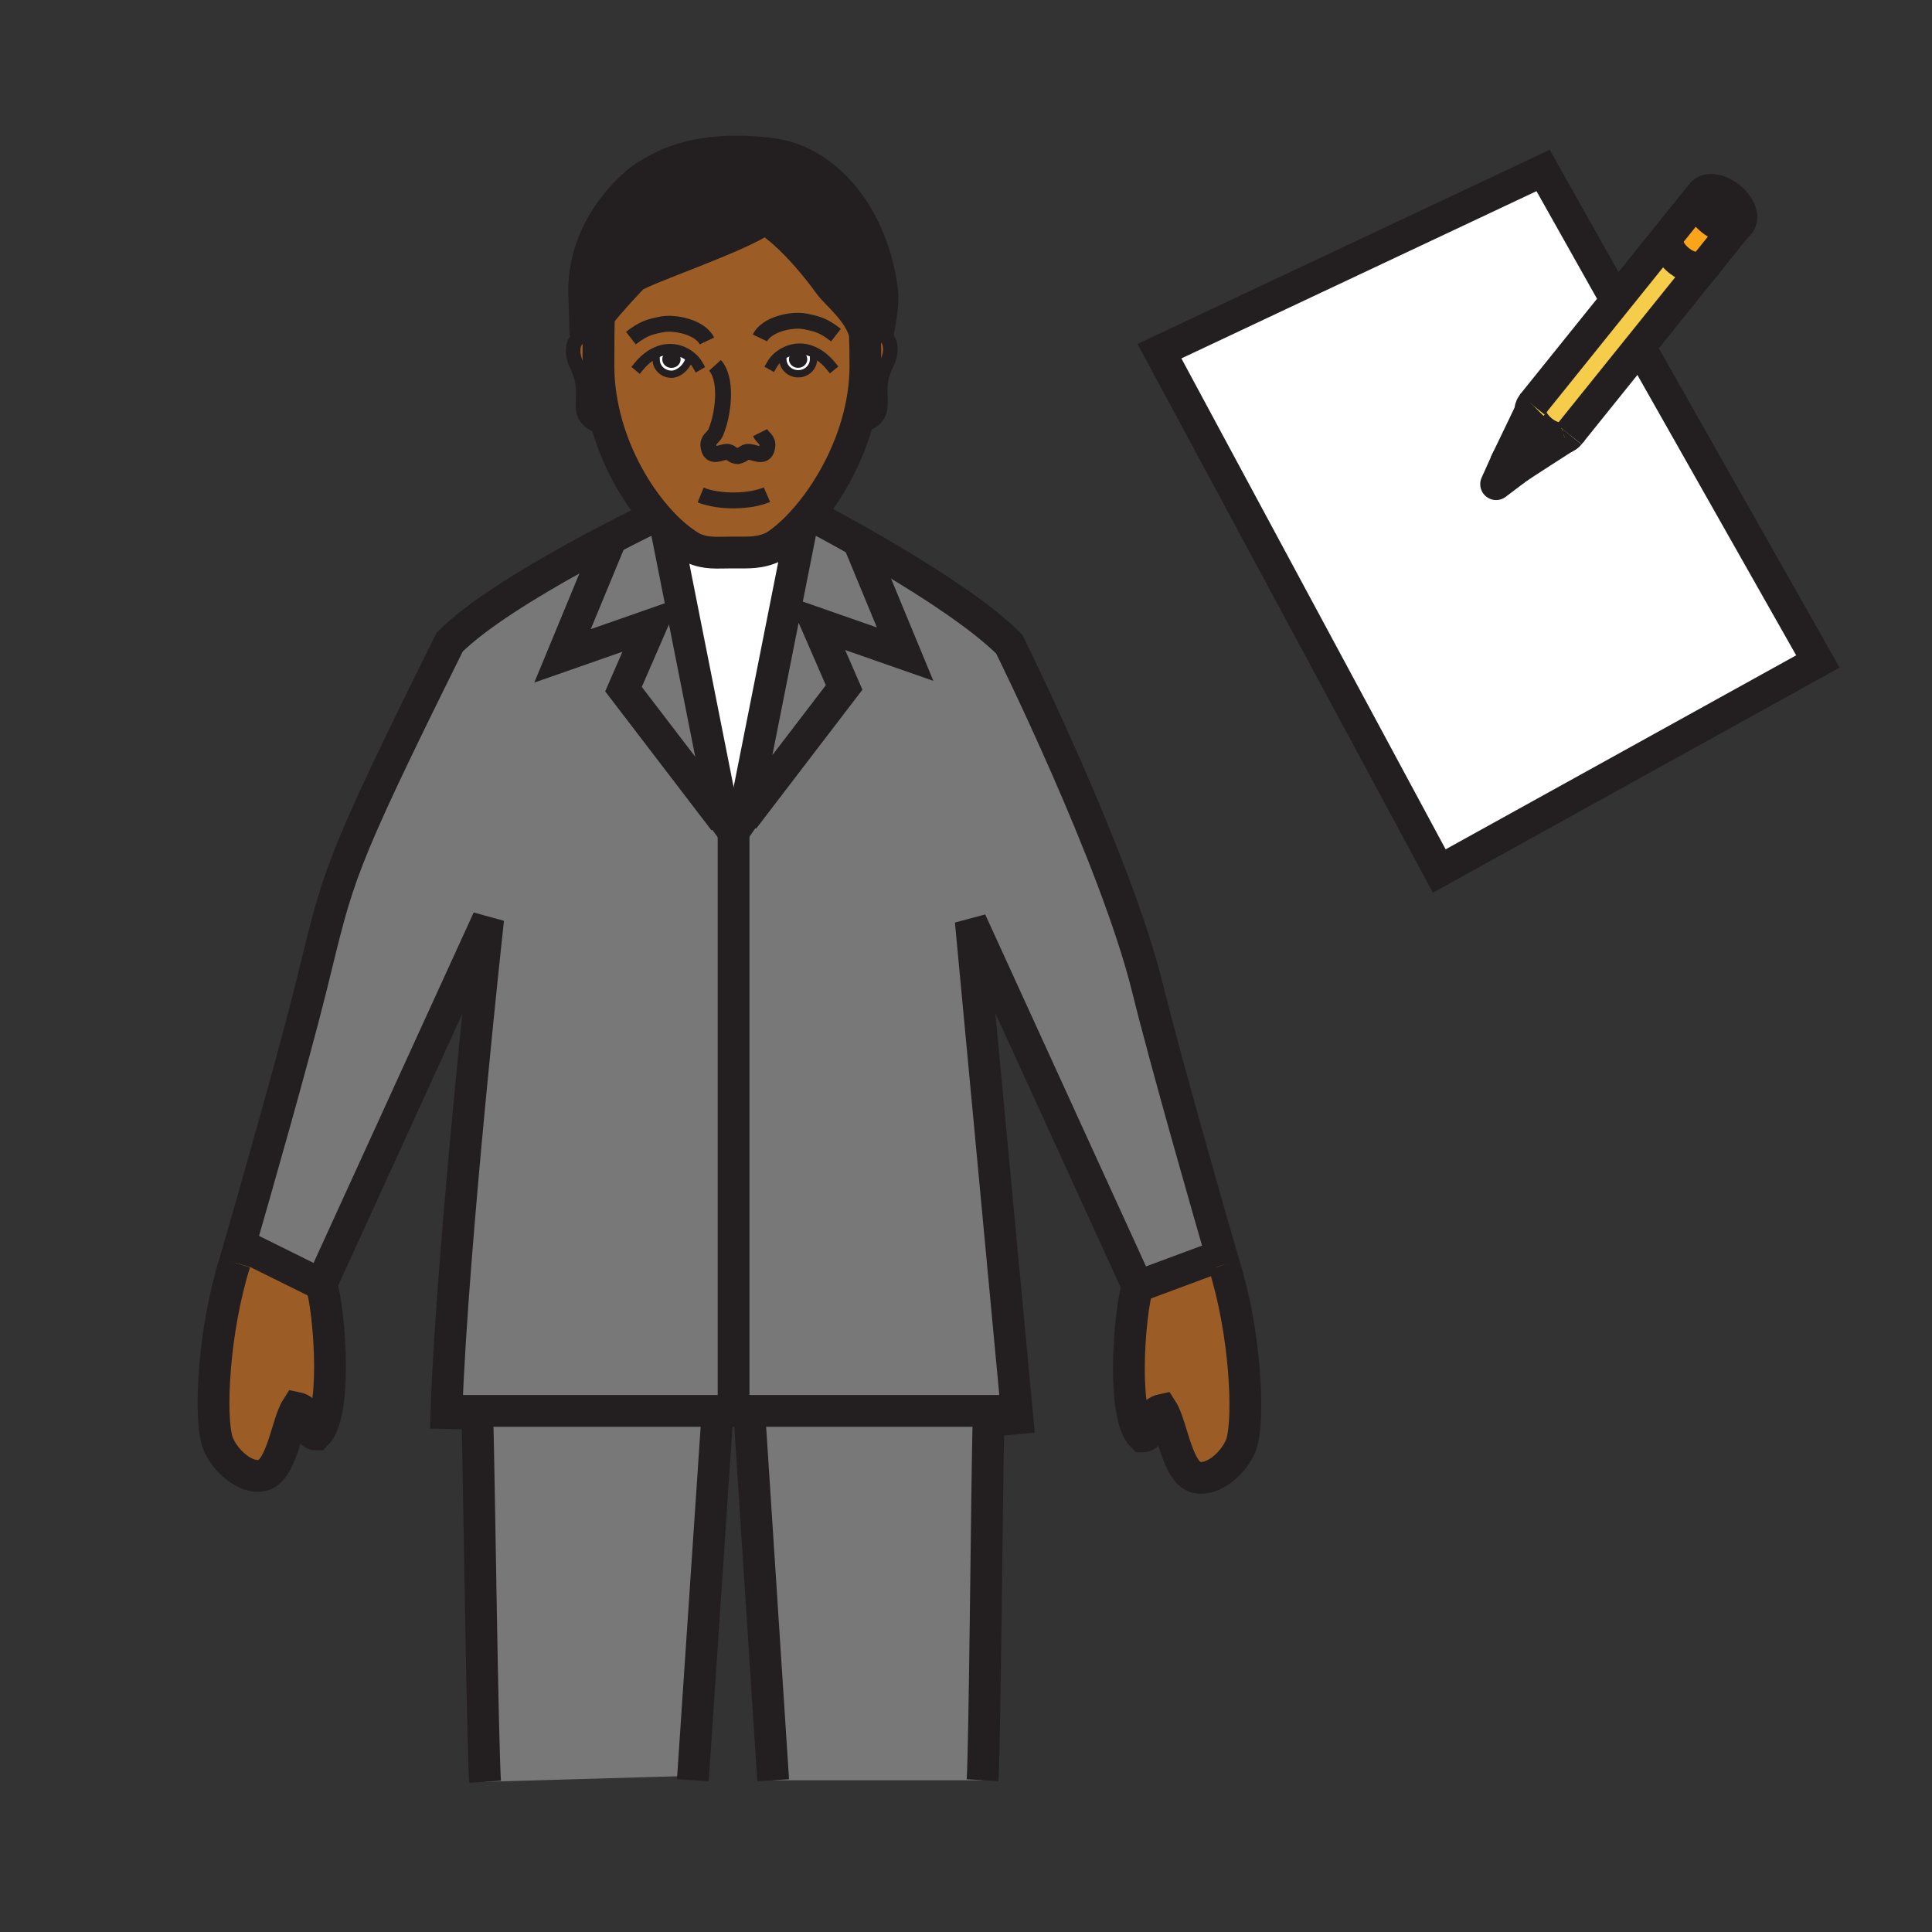 <?xml version="1.0" encoding="iso-8859-1"?>
<!-- Generator: Adobe Illustrator 12.0.1, SVG Export Plug-In . SVG Version: 6.00 Build 51448)  -->
<!DOCTYPE svg PUBLIC "-//W3C//DTD SVG 1.1//EN" "http://www.w3.org/Graphics/SVG/1.1/DTD/svg11.dtd">
<svg  version="1.1" id="Layer_1" xmlns="http://www.w3.org/2000/svg" xmlns:xlink="http://www.w3.org/1999/xlink" width="850.89" height="850.89"
	 viewBox="0 0 850.89 850.89" style="overflow:visible;enable-background:new 0 0 850.89 850.89;" xml:space="preserve">
<rect x="0" y="0" width="850.89" height="850.89" fill="#333333" stroke="none"/>
<g>
	<g>
		<g id="XMLID_1_">
			<g>
				<path style="fill:#FAA41A;" d="M765.12,99.3c-2.57,1.72-7.29,0.77-11.29-2.46c-4.32-3.47-6.24-8.31-4.54-11.12
					c0.08-0.15,0.18-0.29,0.29-0.43c2.21-2.74,7.689-2,12.21,1.65c4.53,3.65,6.43,8.82,4.22,11.56
					C765.76,98.82,765.46,99.09,765.12,99.3z"/>
				<path style="fill:#FAA41A;" d="M749.29,85.72c-1.7,2.81,0.22,7.65,4.54,11.12c4,3.23,8.72,4.18,11.29,2.46l-14.38,17.88
					c-2.57,1.72-7.3,0.76-11.3-2.45c-4.54-3.66-6.44-8.83-4.221-11.56l-0.01-0.01l14.05-17.46L749.29,85.72z"/>
				<path style="fill:#F6CC4B;" d="M735.22,103.17c-2.22,2.73-0.319,7.9,4.221,11.56c4,3.21,8.729,4.17,11.3,2.45l-28.71,35.69
					L691.1,191.32c-0.52,0.64-1.21,1.1-2.02,1.36c0,0,0,0-0.01,0.01c-2.63,0.88-6.521-0.14-9.971-2.91
					c-3.06-2.46-4.93-5.62-5.13-8.26c-0.1-1.25,0.181-2.39,0.88-3.27l-0.029-0.02l36.96-45.95l23.43-29.12L735.22,103.17z"/>
				<path style="fill:#C8C8C8;" d="M679.1,189.78c3.45,2.77,7.341,3.79,9.971,2.91c-0.59,0.38-19.471,12.46-21.011,13.63l-0.26,0.19
					c-3.729,2.51-4.069-3.94-4.069-3.94l10.119-21.05h0.12C674.17,184.16,676.04,187.32,679.1,189.78z"/>
				<path style="fill:#FFFFFF;" d="M691.1,191.32l30.931-38.45l0.38,0.31l78.229,138.14l-166.76,92.29L510.64,154.67L679.61,75.08
					l32.17,57.2l-36.96,45.95l0.029,0.02c-0.699,0.88-0.979,2.02-0.88,3.27h-0.12l-10.119,21.05l-4.811,10.66l8.88-6.72l0.26-0.19
					c1.54-1.17,20.421-13.25,21.011-13.63c0.01-0.01,0.01-0.01,0.01-0.01C689.89,192.42,690.58,191.96,691.1,191.32z"/>
				<path style="fill:#9C5C25;" d="M503.19,632.63c-4.5-4.479-6.011-16.85-6.011-29.8c0-15.29,2.101-31.39,3.88-36.26l33.19-12.32
					l3.81-0.88c0.671,2.33,1.051,3.62,1.051,3.62c9.35,29.81,11.12,66.56,7.85,78.2c-1.92,6.89-10.82,16.609-19.229,15.619
					c-9.29-1.01-11.431-22.909-15.921-29.89C504.78,622.38,508.39,632.63,503.19,632.63z"/>
				<path style="fill:#797878;" d="M435.35,621.39v4.721c-0.699,26.76-1.59,141.939-2.609,157.949h-92.22l-10.3-158.64v-4.03H435.35
					z"/>
				<path style="fill:#9C5C25;" d="M387.65,179.72c-0.23,2.73-3.34,8.04-9.85,6.8l-0.35-0.1c2.33-8.1,3.7-16.63,3.7-25.3
					c0-4.89-0.06-8.29-0.22-14.2c0.04,0.19,0.09,0.37,0.12,0.55l0.64-0.13c1.49-0.54,3.15-0.71,4.97-0.43
					c6.91,1.11,5.98,8.87,4.08,12.74C386.12,169.07,388.23,172.53,387.65,179.72z"/>
				<path style="fill:#797878;" d="M327.46,360.7l25.67-129.46l-0.53-0.5c0.93-0.99,1.86-2.03,2.78-3.1l3.23,0.06
					c0,0,8.03,4.16,19.42,10.6l20.6,49.8l-39.2-13.69l12.34,28.36l-39.32,51.41L327.46,360.7z"/>
				<path style="fill:#231F20;" d="M349.07,158.23c0-1.2,1.09-2.17,2.43-2.17c1.35,0,2.44,0.97,2.44,2.17s-1.09,2.17-2.44,2.17
					C350.16,160.4,349.07,159.43,349.07,158.23z"/>
				<path style="fill:#FFFFFF;" d="M351.55,164.62c-3.73,0-6.76-2.89-6.76-6.44c0-0.51-0.07-0.73-0.08-0.95l-1.93-0.01
					c2.5-2.14,5.82-3.47,9.05-3.55c2.43-0.06,4.69,0.51,6.76,1.52l-0.47,1c0.24,0.56,0.17,1.01,0.17,1.99
					C358.29,161.73,355.26,164.62,351.55,164.62z M349.07,158.23c0,1.2,1.09,2.17,2.43,2.17c1.35,0,2.44-0.97,2.44-2.17
					s-1.09-2.17-2.44-2.17C350.16,156.06,349.07,157.03,349.07,158.23z"/>
				<path style="fill:#231F20;" d="M257.86,147.6l-0.6-19.59c0-31.25,25.5-49.38,25.5-49.38c2.95-2.01,4.93-3.02,4.93-3.02
					c13-7.73,29.83-10.46,51.28-7.96c25.91,3.02,45.79,28.82,49.57,60.94c0.62,5.22-0.98,12.8-1.88,18.32
					c-1.82-0.28-3.48-0.11-4.97,0.43l-0.64,0.13c-0.03-0.18-0.08-0.36-0.12-0.55c-2.37-9.56-12.76-17.73-15.42-21.4
					c-14.4-19.88-25.29-27.32-27.91-28.93c-0.4-0.25-0.61-0.36-0.61-0.36c-0.03,0.02-0.05,0.04-0.08,0.05
					c-12.1,8.45-52.92,21.91-58.1,25.72c0,0-9.63,9.92-16.06,18.24C260.6,143.01,258.81,145.61,257.86,147.6z"/>
				<path style="fill:#797878;" d="M268.42,238.88l-20.67,49.97l39.19-13.7l-12.34,28.36l44.31,57.93h1.42v1.65h2.75v0.69v6.41
					l10.47-15.17l-1.1-0.84l39.32-51.41l-12.34-28.36l39.2,13.69l-20.6-49.8c4.44,2.51,9.4,5.38,14.6,8.47
					c18.5,11.03,39.96,25.02,51.86,36.92c0,0,46.75,94.23,60.88,151.35c8.51,34.47,27.96,101.979,32.689,118.33l-3.81,0.88
					l-33.19,12.32l-73.52-160.92l20.229,215.48l-2.76,0.26h-9.66H330.22H315.8H210.25h-9.77l-3.85-0.13
					c2.54-72.189,18.36-216.48,18.36-216.48L141.47,565.69l-35.22-17.44l-0.56-0.04c6.22-21.56,23.54-82.05,31.47-114.05
					c12.1-48.89,10.61-50.01,60.86-151.35c11.9-11.9,34.81-25.89,54.75-36.91c4.98-2.75,9.78-5.32,14.18-7.63L268.42,238.88z"/>
				<path style="fill:#797878;" d="M268.42,238.88l-1.47-0.61c10.84-5.68,19.22-9.76,21.85-11.02c1.47,1.71,2.96,3.31,4.45,4.8
					l25.66,129.39l-44.31-57.93l12.34-28.36l-39.19,13.7L268.42,238.88z"/>
				<path style="fill:#9C5C25;" d="M342.78,157.22l1.93,0.01c0.01,0.22,0.08,0.44,0.08,0.95c0,3.55,3.03,6.44,6.76,6.44
					c3.71,0,6.74-2.89,6.74-6.44c0-0.98,0.07-1.43-0.17-1.99l0.47-1c-2.07-1.01-4.33-1.58-6.76-1.52
					C348.6,153.75,345.28,155.08,342.78,157.22z M324.69,200.9l0.57-0.03c-0.12,0-0.24,0-0.35-0.01
					C324.84,200.88,324.77,200.89,324.69,200.9z M293.25,232.05c-1.49-1.49-2.98-3.09-4.45-4.8c-8.85-10.3-16.95-24.41-21.47-40.22
					c-2.37-8.27-3.76-17.01-3.76-25.91c0-2.95,0-8.1,0.04-13.09c0.03-2.79,0.07-5.53,0.12-7.79h-0.98
					c6.43-8.32,16.06-18.24,16.06-18.24c5.18-3.81,46-17.27,58.1-25.72c0.13,0.12,0.38,0.22,0.69,0.31
					c2.62,1.61,13.51,9.05,27.91,28.93c2.66,3.67,13.05,11.84,15.42,21.4c0.16,5.91,0.22,9.31,0.22,14.2c0,8.67-1.37,17.2-3.7,25.3
					c-4.65,16.25-13.14,30.76-22.07,41.22c-0.92,1.07-1.85,2.11-2.78,3.1c-3.95,4.21-7.91,7.59-11.61,9.95
					c-6.39,3.08-11.25,2.64-18.63,2.64c-6.82,0-11.2,0.68-17.19-1.97C301.31,239.2,297.25,236.03,293.25,232.05z M288.99,158.37
					c0,3.57,3.03,6.45,6.76,6.45s7.83-4.34,7.83-7.9l0.1-0.14c-2.38-1.77-5.33-2.85-8.22-2.91c-2.47-0.06-4.77,0.53-6.87,1.56
					l0.52,1.11C288.94,157.04,288.99,157.49,288.99,158.37z"/>
				<path style="fill:#FFFFFF;" d="M318.91,361.44l-25.66-129.39c4,3.98,8.06,7.15,11.92,9.31c5.99,2.65,10.37,1.97,17.19,1.97
					c7.38,0,12.24,0.44,18.63-2.64c3.7-2.36,7.66-5.74,11.61-9.95l0.53,0.5L327.46,360.7l4.99-6.52l1.1,0.84l-10.47,15.17v-6.41
					v-0.69h1.99v-4.2h-4.74v2.55H318.91z"/>
				<path style="fill:#231F20;" d="M293.28,158.25c0-1.21,1.1-2.17,2.44-2.17c1.35,0,2.44,0.96,2.44,2.17c0,1.2-1.09,2.17-2.44,2.17
					C294.38,160.42,293.28,159.45,293.28,158.25z"/>
				<path style="fill:#FFFFFF;" d="M295.75,164.82c-3.73,0-6.76-2.88-6.76-6.45c0-0.88-0.05-1.33,0.12-1.83l-0.52-1.11
					c2.1-1.03,4.4-1.62,6.87-1.56c2.89,0.06,5.84,1.14,8.22,2.91l-0.1,0.14C303.58,160.48,299.48,164.82,295.75,164.82z
					 M293.28,158.25c0,1.2,1.1,2.17,2.44,2.17c1.35,0,2.44-0.97,2.44-2.17c0-1.21-1.09-2.17-2.44-2.17
					C294.38,156.08,293.28,157.04,293.28,158.25z"/>
				<path style="fill:#9C5C25;" d="M253.79,160.33c-1.9-3.87-2.84-11.62,4.07-12.73c1.82-0.29,3.48-0.11,4.97,0.42l0.78,0.01
					c-0.04,4.99-0.04,10.14-0.04,13.09c0,8.9,1.39,17.64,3.76,25.91l-0.61,0.17c-6.5,1.24-9.62-4.06-9.84-6.79
					C256.28,173.22,258.4,169.75,253.79,160.33z"/>
				<path style="fill:#797878;" d="M210.25,621.39H315.8v3.94l-10.57,157.25l-4.98-0.33l-86.61,2.48
					c-1.18-18.28-2.57-130.19-3.39-160.48V621.39z"/>
				<path style="fill:#9C5C25;" d="M114.78,649.94c-8.38,1-17.29-8.761-19.22-15.61c-3.27-11.67-1.51-48.4,7.85-78.24
					c0,0,0.84-2.899,2.28-7.88l0.56,0.04l35.22,17.44c1.77,4.859,3.87,20.939,3.87,36.22c0,12.96-1.51,25.359-6.01,29.85
					c-5.17,0-1.59-10.279-8.64-11.71C126.21,627.02,124.08,648.92,114.78,649.94z"/>
			</g>
			<g>
				<path style="fill:none;stroke:#231F20;stroke-width:14;" d="M103.41,556.09c0,0,0.84-2.899,2.28-7.88
					c6.22-21.56,23.54-82.05,31.47-114.05c12.1-48.89,10.61-50.01,60.86-151.35c11.9-11.9,34.81-25.89,54.75-36.91
					c4.98-2.75,9.78-5.32,14.18-7.63c10.84-5.68,19.22-9.76,21.85-11.02c0.57-0.28,0.87-0.42,0.87-0.42"/>
				<path style="fill:none;stroke:#231F20;stroke-width:14;" d="M196.39,629.32c0.06-2.57,0.14-5.261,0.24-8.061
					c2.54-72.189,18.36-216.48,18.36-216.48L141.47,565.69c1.77,4.859,3.87,20.939,3.87,36.22c0,12.96-1.51,25.359-6.01,29.85
					c-5.17,0-1.59-10.279-8.64-11.71c-4.48,6.97-6.61,28.87-15.91,29.891c-8.38,1-17.29-8.761-19.22-15.61
					c-3.27-11.67-1.51-48.4,7.85-78.24"/>
				<path style="fill:none;stroke:#231F20;stroke-width:14;" d="M213.64,784.73c-1.18-18.28-2.57-130.19-3.39-160.48"/>
				<path style="fill:none;stroke:#231F20;stroke-width:14;" d="M539.11,556.99c0,0-0.38-1.29-1.051-3.62
					c-4.729-16.351-24.18-83.86-32.689-118.33c-14.13-57.12-60.88-151.35-60.88-151.35c-11.9-11.9-33.36-25.89-51.86-36.92
					c-5.2-3.09-10.16-5.96-14.6-8.47c-11.39-6.44-19.42-10.6-19.42-10.6"/>
				<path style="fill:none;stroke:#231F20;stroke-width:14;" d="M448.75,631.62l-0.98-10.49L427.54,405.65l73.52,160.92
					c-1.779,4.87-3.88,20.97-3.88,36.26c0,12.95,1.511,25.32,6.011,29.8c5.199,0,1.59-10.25,8.619-11.71
					c4.49,6.98,6.631,28.88,15.921,29.89c8.409,0.99,17.31-8.729,19.229-15.619c3.271-11.641,1.5-48.391-7.85-78.2"/>
				<path style="fill:none;stroke:#231F20;stroke-width:14;" d="M432.74,784.06c1.02-16.01,1.91-131.189,2.609-157.949"/>
				<polyline style="fill:none;stroke:#231F20;stroke-width:14;" points="315.8,625.33 305.23,782.58 305.13,784.06 				"/>
				<line style="fill:none;stroke:#231F20;stroke-width:14;" x1="340.52" y1="784.06" x2="330.22" y2="625.42"/>
				<polyline style="fill:none;stroke:#231F20;stroke-width:14;" points="200.48,621.39 210.25,621.39 315.8,621.39 330.22,621.39 
					435.35,621.39 445.01,621.39 				"/>
				<path style="fill:none;stroke:#231F20;stroke-width:4.808;stroke-linecap:square;stroke-miterlimit:10;" d="M281.45,161.27
					c2-2.41,4.4-4.5,7.14-5.84c2.1-1.03,4.4-1.62,6.87-1.56c2.89,0.06,5.84,1.14,8.22,2.91c1.49,1.08,2.75,2.45,3.63,4.01"/>
				<path style="fill:none;stroke:#231F20;stroke-width:3.205;stroke-linecap:square;stroke-miterlimit:10;" d="M303.58,156.92
					c0,3.56-4.1,7.9-7.83,7.9s-6.76-2.88-6.76-6.45c0-0.88-0.05-1.33,0.12-1.83"/>
				<path style="fill:none;stroke:#231F20;stroke-width:4.808;stroke-linecap:square;stroke-miterlimit:10;" d="M365.84,161.07
					c-2.02-2.44-4.46-4.56-7.25-5.88c-2.07-1.01-4.33-1.58-6.76-1.52c-3.23,0.08-6.55,1.41-9.05,3.55c-1.13,0.97-2.1,2.11-2.81,3.37
					"/>
				<path style="fill:none;stroke:#231F20;stroke-width:3.205;stroke-linecap:square;stroke-miterlimit:10;" d="M344.71,157.23
					c0.01,0.22,0.08,0.44,0.08,0.95c0,3.55,3.03,6.44,6.76,6.44c3.71,0,6.74-2.89,6.74-6.44c0-0.98,0.07-1.43-0.17-1.99"/>
				<path style="fill:none;stroke:#231F20;stroke-width:6.411;" d="M262.83,148.02c-1.49-0.53-3.15-0.71-4.97-0.42
					c-6.91,1.11-5.97,8.86-4.07,12.73c4.61,9.42,2.49,12.89,3.09,20.08c0.22,2.73,3.34,8.03,9.84,6.79"/>
				<path style="fill:none;stroke:#231F20;stroke-width:6.411;" d="M381.69,147.34c1.49-0.54,3.15-0.71,4.97-0.43
					c6.91,1.11,5.98,8.87,4.08,12.74c-4.62,9.42-2.51,12.88-3.09,20.07c-0.23,2.73-3.34,8.04-9.85,6.8"/>
				<path style="fill:none;stroke:#231F20;stroke-width:7;" d="M308.57,218.01c8.5,3.39,21.98,3,29.21-0.16"/>
				<path style="fill:none;stroke:#231F20;stroke-width:14;" d="M380.91,146.18c0.01,0.25,0.01,0.5,0.02,0.74
					c0.16,5.91,0.22,9.31,0.22,14.2c0,8.67-1.37,17.2-3.7,25.3c-4.65,16.25-13.14,30.76-22.07,41.22c-0.92,1.07-1.85,2.11-2.78,3.1
					c-3.95,4.21-7.91,7.59-11.61,9.95c-6.39,3.08-11.25,2.64-18.63,2.64c-6.82,0-11.2,0.68-17.19-1.97
					c-3.86-2.16-7.92-5.33-11.92-9.31c-1.49-1.49-2.98-3.09-4.45-4.8c-8.85-10.3-16.95-24.41-21.47-40.22
					c-2.37-8.27-3.76-17.01-3.76-25.91c0-2.95,0-8.1,0.04-13.09c0.03-2.79,0.07-5.53,0.12-7.79"/>
				<path style="fill:none;stroke:#231F20;stroke-width:7;" d="M324.91,200.86c3.26-0.59,2.67-2.5,6.13-1.67
					c2.98,0.73,6.14,2.21,6.88-2.44c0.52-3.21-1.89-3.63-3.17-6.2"/>
				<path style="fill:none;stroke:#231F20;stroke-width:7;" d="M324.91,200.86c0.11,0.01,0.23,0.01,0.35,0.01l-0.57,0.03
					C324.77,200.89,324.84,200.88,324.91,200.86z"/>
				<path style="fill:none;stroke:#231F20;stroke-width:7;" d="M314.89,160.92c5.33,5.87,3.72,19.64,1.33,26.8l-1.01,2.8
					c-1.28,2.57-3.69,2.98-3.17,6.19c0.74,4.65,3.9,3.17,6.87,2.45c3.42-0.82,2.67,1.55,6,1.7"/>
				<path style="fill:none;stroke:#231F20;stroke-width:3.205;" d="M298.16,158.25c0,1.2-1.09,2.17-2.44,2.17
					c-1.34,0-2.44-0.97-2.44-2.17c0-1.21,1.1-2.17,2.44-2.17C297.07,156.08,298.16,157.04,298.16,158.25z"/>
				<path style="fill:none;stroke:#231F20;stroke-width:3.205;" d="M353.94,158.23c0,1.2-1.09,2.17-2.44,2.17
					c-1.34,0-2.43-0.97-2.43-2.17s1.09-2.17,2.43-2.17C352.85,156.06,353.94,157.03,353.94,158.23z"/>
				<path style="fill:none;stroke:#231F20;stroke-width:7;" d="M311.34,150.17c-2.88-6.07-14.15-8.44-19.86-7.3
					c-5.36,1.07-8.02,1.71-13.62,6.05"/>
				<path style="fill:none;stroke:#231F20;stroke-width:7;" d="M334.7,148.84c2.88-6.07,14.16-8.43,19.86-7.3
					c5.36,1.07,8.03,1.72,13.61,6.06"/>
				<path style="fill:none;stroke:#231F20;stroke-width:14;" d="M386.66,146.91c0.9-5.52,2.5-13.1,1.88-18.32
					c-3.78-32.12-23.66-57.92-49.57-60.94c-21.45-2.5-38.28,0.23-51.28,7.96c0,0-1.98,1.01-4.93,3.02c0,0-25.5,18.13-25.5,49.38
					l0.6,19.59c0.95-1.99,2.74-4.59,4.89-7.36c6.43-8.32,16.06-18.24,16.06-18.24c5.18-3.81,46-17.27,58.1-25.72
					c0.03-0.01,0.05-0.03,0.08-0.05c0,0,0.21,0.11,0.61,0.36c2.62,1.61,13.51,9.05,27.91,28.93c2.66,3.67,13.05,11.84,15.42,21.4
					c0.04,0.19,0.09,0.37,0.12,0.55c0.18,0.83,0.3,1.66,0.34,2.51"/>
				<path style="fill:none;stroke:#231F20;stroke-width:14;" d="M341.71,97.13c-0.61,0-2.88-0.18-4.11-0.54
					c-0.31-0.09-0.56-0.19-0.69-0.31c-0.05-0.04-0.08-0.08-0.1-0.13c3.71-3.61,6.64-9.51,6.64-15.48"/>
				<line style="fill:none;stroke:#231F20;stroke-width:14;" x1="106.25" y1="548.25" x2="141.47" y2="565.69"/>
				<line style="fill:none;stroke:#231F20;stroke-width:14;" x1="534.25" y1="554.25" x2="501.06" y2="566.57"/>
				<polyline style="fill:none;stroke:#231F20;stroke-width:14;" points="293.24,231.98 293.25,232.05 318.91,361.44 274.6,303.51 
					286.94,275.15 247.75,288.85 268.42,238.88 268.58,238.49 				"/>
				<polyline style="fill:none;stroke:#231F20;stroke-width:14;" points="353.13,231.24 327.46,360.7 332.45,354.18 371.77,302.77 
					359.43,274.41 398.63,288.1 378.03,238.3 377.8,237.75 				"/>
				<polyline style="fill:none;stroke:#231F20;stroke-width:9.616;" points="312.01,354.84 323.08,370.19 333.55,355.02 				"/>
				<polygon style="fill:none;stroke:#231F20;stroke-width:9.616;" points="320.33,361.44 320.33,358.89 325.07,358.89 
					325.07,363.09 323.08,363.09 320.33,363.09 				"/>
				<polyline style="fill:none;stroke:#231F20;stroke-width:14;" points="323.08,363.78 323.08,370.19 323.08,614.98 				"/>
				<path style="fill:none;stroke:#231F20;stroke-width:14;" d="M749.29,85.72c-1.7,2.81,0.22,7.65,4.54,11.12
					c4,3.23,8.72,4.18,11.29,2.46c0.34-0.21,0.64-0.48,0.89-0.8c2.21-2.74,0.311-7.91-4.22-11.56c-4.521-3.65-10-4.39-12.21-1.65
					C749.47,85.43,749.37,85.57,749.29,85.72z"/>
				<path style="fill:none;stroke:#231F20;stroke-width:14;" d="M735.22,103.17c-2.22,2.73-0.319,7.9,4.221,11.56
					c4,3.21,8.729,4.17,11.3,2.45c0.34-0.22,0.64-0.49,0.899-0.81"/>
				<path style="fill:none;stroke:#231F20;stroke-width:14;" d="M691.26,191.46c0.01-0.02,0.021-0.02,0.021-0.03"/>
				<path style="fill:none;stroke:#231F20;stroke-width:14;" d="M689.08,192.68c0.81-0.26,1.5-0.72,2.02-1.36"/>
				<path style="fill:none;stroke:#231F20;stroke-width:14;" d="M674.87,178.22c-0.01,0.01-0.021,0.02-0.021,0.03
					c-0.699,0.88-0.979,2.02-0.88,3.27c0.2,2.64,2.07,5.8,5.13,8.26c3.45,2.77,7.341,3.79,9.971,2.91"/>
				<polyline style="fill:none;stroke:#231F20;stroke-width:14;" points="691.1,191.32 722.03,152.87 750.74,117.18 765.12,99.3 
					765.47,98.87 				"/>
				<polyline style="fill:none;stroke:#231F20;stroke-width:14;" points="749.26,85.7 735.21,103.16 711.78,132.28 674.82,178.23 
									"/>
				<path style="fill:none;stroke:#231F20;stroke-width:14;" d="M668.06,206.32c1.54-1.17,20.421-13.25,21.011-13.63
					c0.01-0.01,0.01-0.01,0.01-0.01"/>
				<path style="fill:none;stroke:#231F20;stroke-width:14;" d="M673.85,181.52l-10.119,21.05c0,0,0.34,6.45,4.069,3.94"/>
				<polyline style="fill:none;stroke:#231F20;stroke-width:14;stroke-linecap:round;stroke-linejoin:round;" points="
					663.73,202.57 658.92,213.23 667.8,206.51 668.06,206.32 				"/>
				<polyline style="fill:none;stroke:#231F20;stroke-width:14;" points="712.02,132.7 711.78,132.28 679.61,75.08 510.64,154.67 
					633.88,383.61 800.64,291.32 722.41,153.18 				"/>
			</g>
		</g>
	</g>
</g>
<rect x="0.25" y="0.25" style="fill:none;" width="850.394" height="850.394"/>
</svg>
